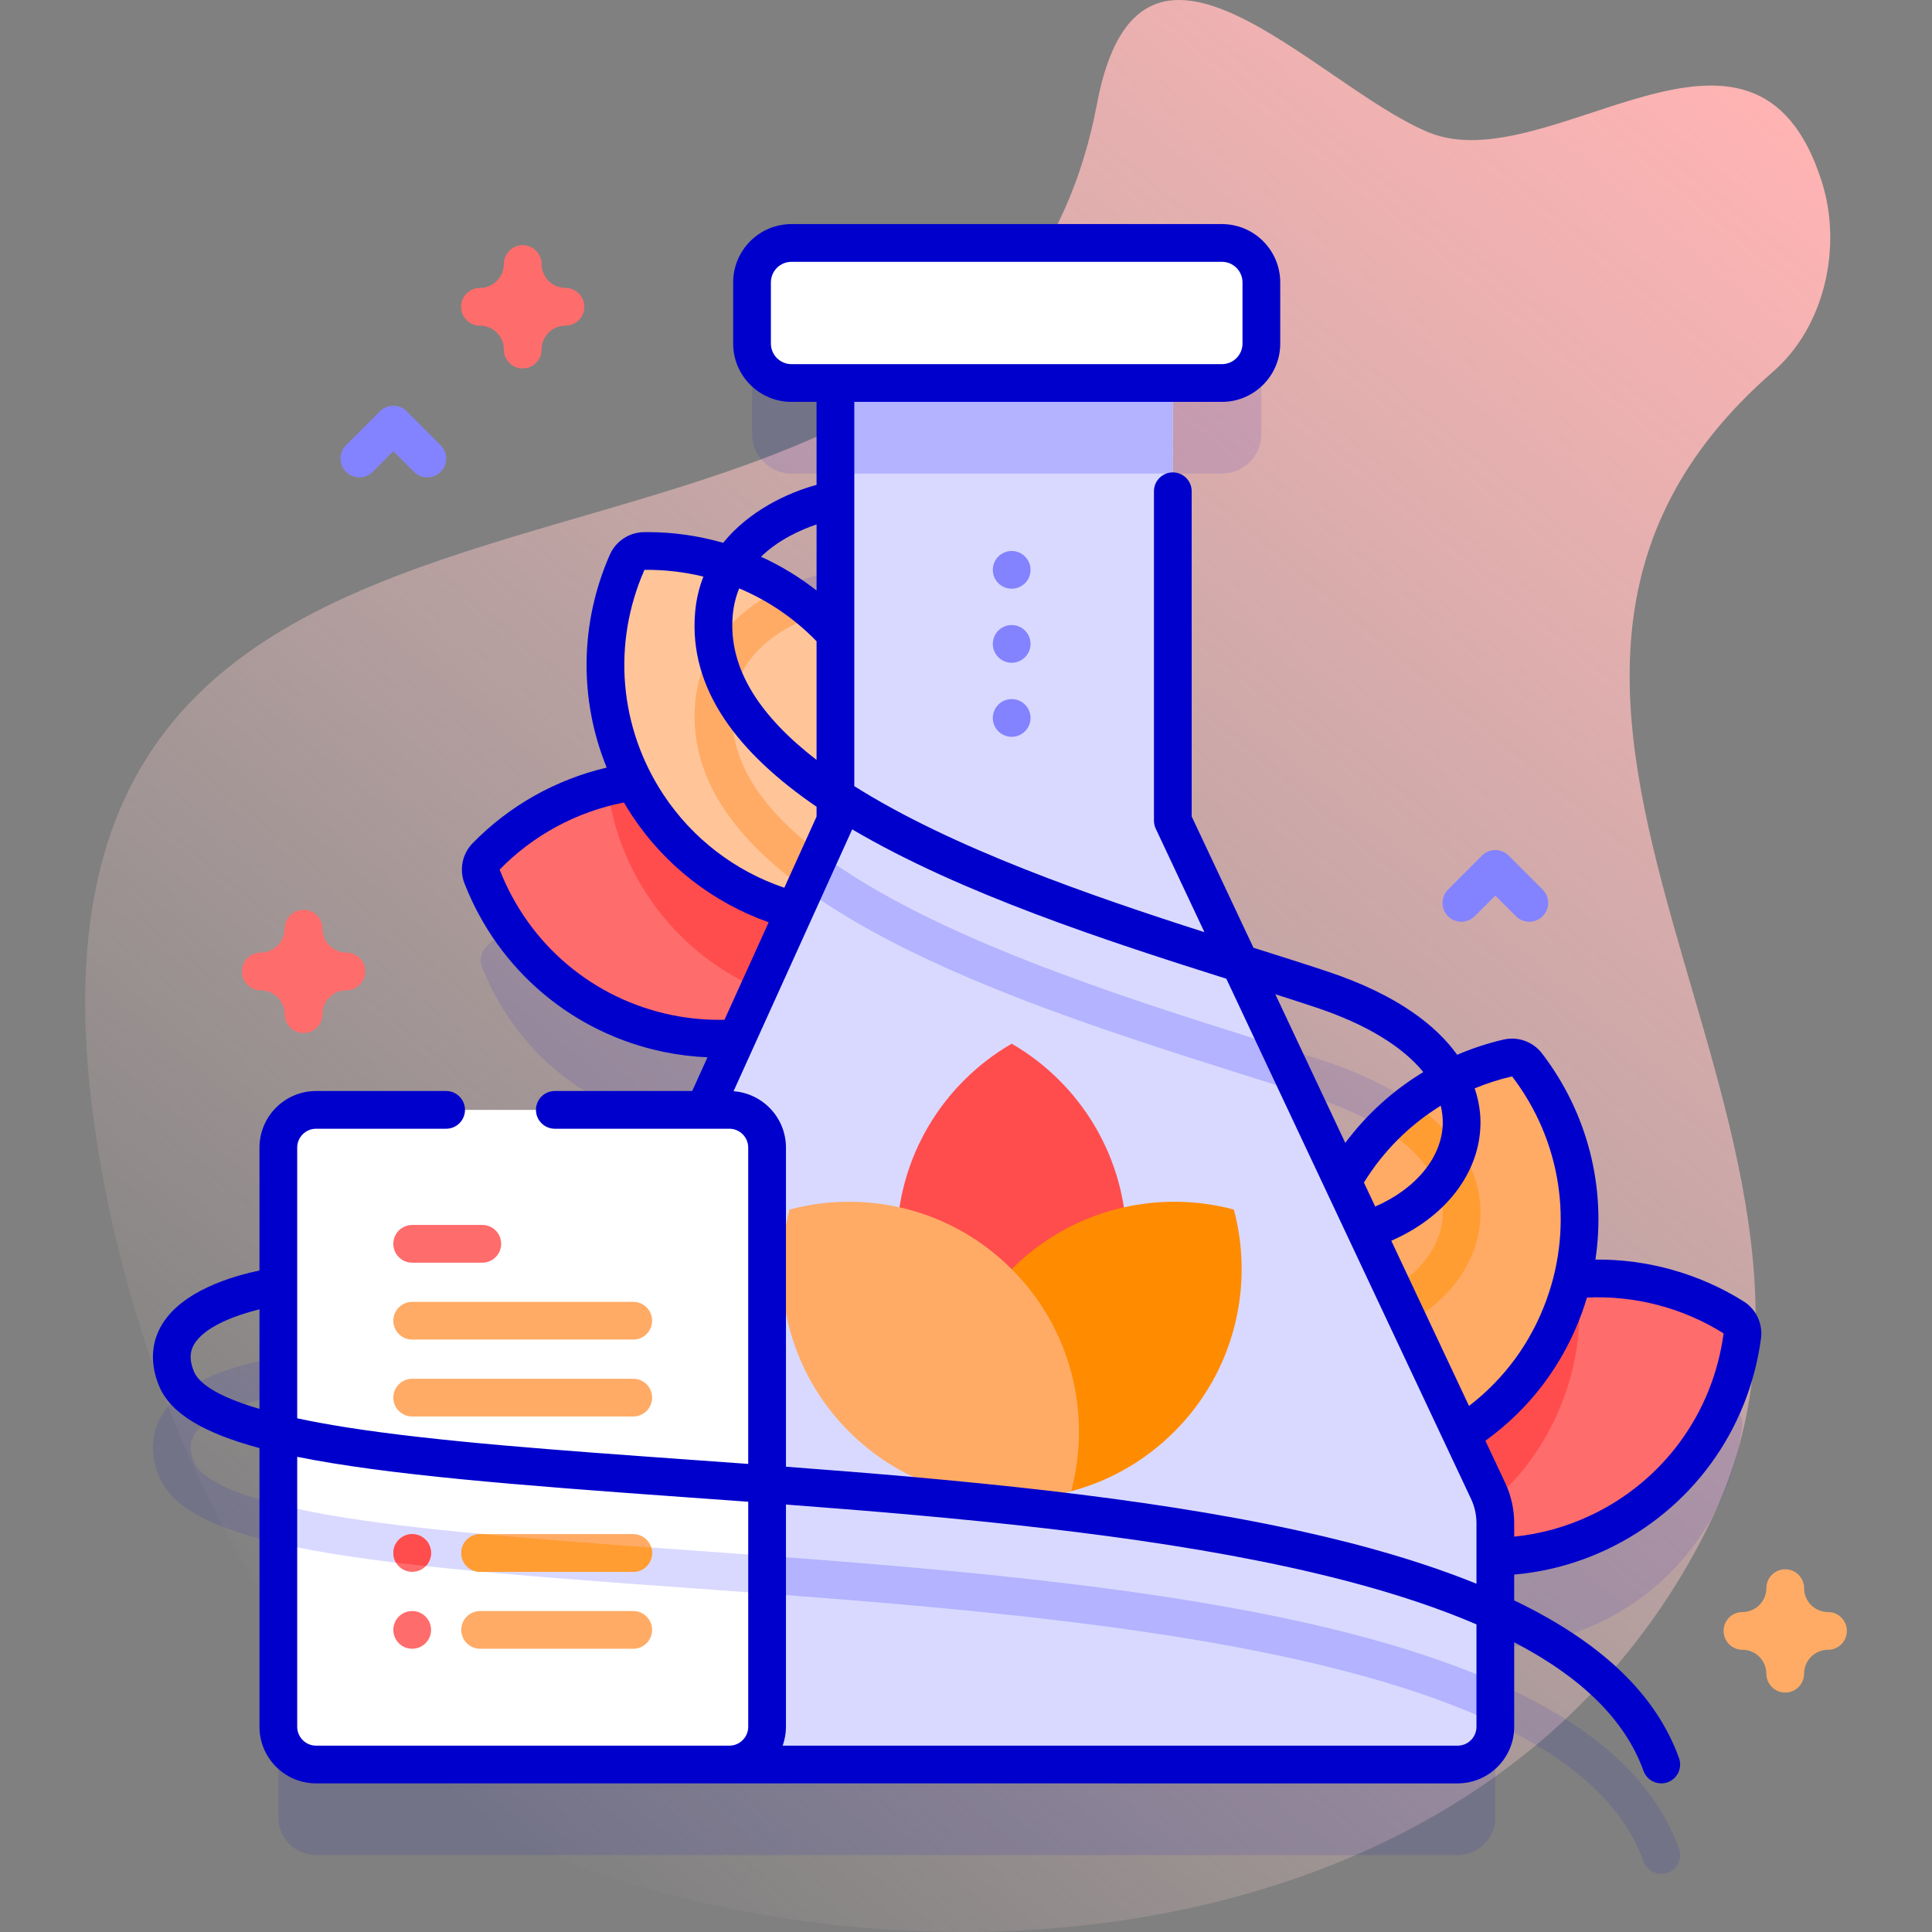 <svg id="Capa_1" enable-background="new 0 0 512 512" height="512" viewBox="0 0 512 512" width="512" xmlns="http://www.w3.org/2000/svg" xmlns:xlink="http://www.w3.org/1999/xlink"><rect x="0" y="0" width="512" height="512" fill="#808080" stroke="none"/><linearGradient id="SVGID_1_" gradientUnits="userSpaceOnUse" x1="109.214" x2="475.492" y1="468.778" y2="32.266"><stop offset="0" stop-color="#ffd9d9" stop-opacity="0"/><stop offset=".998" stop-color="#ffb3b3"/></linearGradient><g><g><path d="m482.78 48.101c-17.871-56.187-72.42.267-104.338-13.089-29.982-12.546-76.39-67.516-87.741-7.451-30.667 162.283-294.892 54.411-265.924 268.85 10.297 76.226 52.209 171.863 130.662 199.069 102.755 35.634 245.361 17.552 298.262-93.047 49.761-104.033-83.315-217.352 16.209-303.96 13.696-11.918 18.371-33.077 12.87-50.372z" fill="url(#SVGID_1_)"/></g><g><g><path d="m423.574 430.158c21.539-10.12 35.222-30.182 38.152-52.135.26-1.947-.645-3.874-2.31-4.917-12.623-7.911-27.69-11.522-42.756-9.968 4.967-20.291.104-41.131-11.969-56.924-1.193-1.561-3.195-2.283-5.11-1.844-3.645.836-7.201 1.986-10.643 3.405-7.875-14.938-27.411-23.066-36.997-26.268-5.944-1.985-12.789-4.147-20.035-6.436-2.021-.638-4.099-1.295-6.217-1.966l-14.88-31.632v-115.971h13.014c5.772 0 10.45-4.679 10.45-10.45v-16.216c0-5.772-4.679-10.45-10.451-10.45h-114.076c-5.772 0-10.451 4.679-10.451 10.45v16.216c0 5.771 4.679 10.45 10.451 10.45h11.655v26.005c-.274 0-.549.008-.828.055-8.955 1.503-24.323 7.593-31.939 20.647-5.835-1.517-11.862-2.264-17.916-2.185-1.964.026-3.739 1.201-4.529 3-7.996 18.199-7.794 39.598 1.83 58.14-15.006 2.052-28.792 9.123-39.187 19.794-1.371 1.407-1.794 3.493-1.082 5.323 8.038 20.637 26.077 36.895 49.398 41.636 6.112 1.242 12.199 1.615 18.133 1.202l-8.615 19.011h-102.908c-5.52 0-10 4.47-10 10v31.815c-.208 0-.414-.01-.626.017-2.371.301-23.371 3.288-30.356 15.313-1.93 3.323-3.604 8.801-.617 16.022 3.378 8.167 14.015 13.638 31.6 17.695v72.617c0 5.53 4.48 10 10 10h66.064c.037 0 .072.005.109.005h236.35c5.52 0 10-4.48 10-10v-24.888c21.071 9.943 34.039 22.066 39.27 36.583.734 2.038 2.656 3.307 4.704 3.306.562 0 1.136-.096 1.695-.297 2.598-.937 3.944-3.801 3.009-6.399-6.486-18-22.555-32.594-48.678-44.094v-9.278c9.17-.179 18.453-2.235 27.292-6.389zm-74.799-139.165c19.297 6.446 27.633 14.669 31.142 21.31-9.856 5.91-18.26 14.349-24.111 24.821l-24.319-51.696c6.244 1.973 12.13 3.843 17.288 5.565zm-140.424-124.355c5.53-3.178 11.021-4.594 13.05-5.044v30.348c-6.579-7.216-14.492-12.734-23.102-16.43 2.367-3.421 5.723-6.387 10.052-8.874zm-156.952 220.838c-1.543-3.732-.728-5.88.021-7.171 3.656-6.31 17.056-9.538 22.339-10.332v28.739c-15.861-3.928-21.065-8.104-22.36-11.236z" fill="#00c" opacity=".1"/><g><g><g><g><g><path d="m423.574 406.158c-22.569 10.604-48.036 7.601-67.142-5.663 1.981-23.182 15.926-44.703 38.495-55.307 21.539-10.12 45.717-7.847 64.49 3.918 1.664 1.043 2.569 2.97 2.31 4.917-2.931 21.953-16.614 42.015-38.153 52.135z" fill="#ff6c6c"/><path d="m414.578 370.06c-6.83 18.93-21.25 32.92-38.6 39.78-6.95-2.04-13.56-5.19-19.55-9.34 1.99-23.19 15.93-44.71 38.5-55.31 7.51-3.53 15.34-5.55 23.16-6.19 1.26 10.16.21 20.77-3.51 31.06z" fill="#ff4d4d"/></g></g><g><g><path d="m414.579 346.058c-8.461 23.457-28.592 39.342-51.481 43.473-14.991-17.793-20.348-42.871-11.888-66.328 8.074-22.387 26.778-37.876 48.372-42.831 1.915-.439 3.917.283 5.11 1.844 13.451 17.594 17.962 41.456 9.887 63.842z" fill="#ffab66"/><path d="m392.348 321.68c-.13 14.64-11.51 27.64-28.97 33.12-.5.16-1.01.23-1.5.23-2.13 0-4.1-1.36-4.77-3.5-.83-2.64.64-5.44 3.27-6.27 13.05-4.09 21.88-13.61 21.97-23.68.04-4.4-1.77-13.86-15.93-22.63 2.39-2.46 4.97-4.71 7.7-6.75 9.78 6.64 18.35 16.25 18.23 29.48z" fill="#ff9d33"/></g></g></g><g><g><g><path d="m177.147 273.917c24.437 4.967 48.472-3.972 63.899-21.377-7.406-22.056-26.044-39.67-50.481-44.637-23.321-4.741-46.276 3.185-61.735 19.055-1.371 1.407-1.794 3.493-1.082 5.324 8.039 20.637 26.078 36.894 49.399 41.635z" fill="#ff6c6c"/><g><path d="m241.048 252.54c-5.34 6.02-11.71 11.03-18.77 14.8-19.83-1.66-38.75-12.05-50.6-29.95-5.95-8.98-9.46-18.86-10.7-28.87 9.4-2.35 19.46-2.68 29.59-.62 24.43 4.97 43.07 22.58 50.48 44.64z" fill="#ff4d4d"/></g></g></g><g><g><path d="m171.677 213.394c13.767 20.792 37.083 31.466 60.3 30.068 10.359-20.833 9.635-46.466-4.132-67.258-13.139-19.843-34.974-30.47-57.127-30.179-1.964.026-3.739 1.201-4.529 3-8.91 20.275-7.651 44.527 5.488 64.369z" fill="#ffc599"/><path d="m234.678 237.25c-.79 2.11-1.69 4.18-2.7 6.21-2.19.13-4.39.16-6.58.07-25.52-15.15-43.24-33.82-41.18-57.31 1.36-15.58 12.27-25.09 22.79-30.2 3.31 2.03 6.46 4.36 9.41 6.99-2.37.81-5.21 1.98-8.07 3.63-8.65 4.97-13.42 11.85-14.17 20.45-1.73 19.79 15.85 36.39 40.5 50.16z" fill="#ffab66"/></g></g></g><g><g><g><g><path d="m396.281 403.635v53.98c0 5.52-4.48 10-10 10h-236.35c-5.52 0-10-4.48-10-10v-56.03c0-2.85.61-5.66 1.78-8.25l79.69-175.86v-134.53h89.41v134.53l83.57 177.65c1.25 2.66 1.9 5.57 1.9 8.51z" fill="#d9d9ff"/><g><path d="m344.768 289.67c-4.88-1.59-10.25-3.29-15.87-5.06-36.78-11.62-85.21-26.91-115.69-49.06l4.24-9.35c29.21 21.95 79.58 37.86 114.46 48.87 2.4.76 4.75 1.5 7.04 2.23z" fill="#b3b3ff"/></g><g><path d="m396.278 445.81v10.92c-14.37-6.79-32.52-12.55-54.56-17.38-48.34-10.57-107.6-14.81-159.88-18.56-15.15-1.08-29.13-2.11-41.91-3.19v-9.99c13.51 1.13 27.89 2.16 42.62 3.21 52.62 3.77 112.26 8.03 161.31 18.76 20.58 4.5 38.03 9.9 52.42 16.23z" fill="#b3b3ff"/></g><path d="m221.401 82.945h89.41v42.56h-89.41z" fill="#b3b3ff"/><path d="m323.825 101.502h-114.079c-5.772 0-10.451-4.679-10.451-10.451v-16.216c0-5.772 4.679-10.451 10.451-10.451h114.079c5.772 0 10.451 4.679 10.451 10.451v16.216c0 5.772-4.679 10.451-10.451 10.451z" fill="#fff"/></g></g></g><g><g><path d="m298.571 329.373c0 22.555-12.254 42.248-30.461 52.786-18.215-10.539-30.469-30.232-30.469-52.786 0-22.555 12.254-42.248 30.469-52.786 18.207 10.539 30.461 30.231 30.461 52.786z" fill="#ff4d4d"/><g><path d="m311.201 379.406c-15.949 15.949-38.538 21.209-58.865 15.787-5.428-20.332-.168-42.922 15.781-58.871s38.538-21.209 58.871-15.78c5.422 20.325.162 42.915-15.787 58.864z" fill="#ff8b00"/><path d="m225.01 379.406c15.949 15.949 38.538 21.209 58.865 15.787 5.428-20.332.168-42.922-15.781-58.871s-38.538-21.209-58.87-15.78c-5.422 20.325-.162 42.915 15.786 58.864z" fill="#ffab66"/></g></g></g></g></g><g><g><path d="m203.288 304.13v153.48c0 5.53-4.48 10-10 10h-109.53c-5.52 0-10-4.47-10-10v-153.48c0-5.53 4.48-10 10-10h109.53c5.52 0 10 4.47 10 10z" fill="#fff"/><g><g><path d="m203.288 412.32v10.02c-7.25-.53-14.41-1.05-21.45-1.55-48.14-3.44-84.41-6.34-108.08-11.8v-10.28c4.9 1.22 10.83 2.41 17.98 3.54 24.01 3.79 56.46 6.11 90.81 8.57 6.81.49 13.73.98 20.74 1.5z" fill="#d9d9ff"/></g></g></g><g><g><g><path d="m127.818 334.623h-18.583c-2.761 0-5-2.239-5-5s2.239-5 5-5h18.583c2.761 0 5 2.239 5 5s-2.239 5-5 5z" fill="#ff6c6c"/></g><g><g><path d="m167.818 355.005h-58.583c-2.761 0-5-2.239-5-5s2.239-5 5-5h58.583c2.761 0 5 2.239 5 5s-2.239 5-5 5z" fill="#ffab66"/></g><g><path d="m167.818 375.386h-58.583c-2.761 0-5-2.239-5-5s2.239-5 5-5h58.583c2.761 0 5 2.239 5 5s-2.239 5-5 5z" fill="#ffab66"/></g></g></g><g><path d="m167.818 416.556h-40.583c-2.761 0-5-2.239-5-5s2.239-5 5-5h40.583c2.761 0 5 2.239 5 5s-2.239 5-5 5z" fill="#ffab66"/><circle cx="109.235" cy="411.556" fill="#ff6c6c" r="5"/><path d="m114.238 411.56c0 1.35-.54 2.58-1.41 3.48-2.7-.3-5.33-.6-7.88-.91-.45-.75-.71-1.63-.71-2.57 0-2.77 2.24-5 5-5s5 2.23 5 5z" fill="#ff4d4d"/><circle cx="109.235" cy="431.938" fill="#ff6c6c" r="5"/></g><g><path d="m167.818 436.938h-40.583c-2.761 0-5-2.239-5-5s2.239-5 5-5h40.583c2.761 0 5 2.239 5 5s-2.239 5-5 5z" fill="#ffab66"/></g></g></g><path d="m462.073 344.873c-11.76-7.371-25.488-11.204-39.268-11.071 2.874-19.179-2.057-38.821-14.133-54.604-2.371-3.127-6.376-4.579-10.214-3.701-4.241.975-8.345 2.344-12.291 4.033-5.468-7.608-15.604-15.802-34.225-22.021-5.87-1.96-12.62-4.094-19.765-6.35l-16.369-34.795v-86.174c0-2.762-2.238-5-5-5s-5 2.238-5 5v87.29c0 .736.162 1.463.476 2.129l12.902 27.426c-29.934-9.59-66.839-22.301-92.788-38.699v-101.834h97.428c8.52 0 15.45-6.932 15.45-15.451v-16.216c0-8.52-6.931-15.45-15.45-15.45h-114.08c-8.52 0-15.45 6.931-15.45 15.45v16.216c0 8.52 6.931 15.451 15.45 15.451h6.652v21.992c-7.758 2.109-17.91 6.908-24.753 15.36-6.454-1.852-13.19-2.84-20.038-2.84-.32 0-.645.002-.966.007-3.906.06-7.449 2.407-9.031 5.988-8 18.21-8.145 38.466-.823 56.417-13.425 3.133-25.859 10.104-35.531 20.036-2.737 2.796-3.589 6.967-2.167 10.633 8.99 23.079 28.827 39.799 53.064 44.726 3.753.762 7.544 1.214 11.338 1.377l-4.047 8.931h-36.408c-2.762 0-5 2.238-5 5s2.238 5 5 5h46.252c2.757 0 5 2.243 5 5v83.825c-5.301-.386-10.553-.762-15.735-1.133-34.354-2.459-66.803-4.781-90.819-8.573-4.872-.769-9.169-1.567-12.97-2.382v-71.736c0-2.757 2.243-5 5-5h34.463c2.762 0 5-2.238 5-5s-2.238-5-5-5h-34.463c-8.271 0-15 6.729-15 15v32.581c-7.14 1.468-20.651 5.377-25.988 14.565-1.93 3.323-3.604 8.801-.617 16.022 3.045 7.362 11.991 12.533 26.605 16.453v73.865c0 8.271 6.729 15 15 15l302.515.005c8.271 0 15-6.729 15-15v-22.402c18.13 9.458 29.47 20.765 34.272 34.093.734 2.038 2.656 3.307 4.704 3.306.562 0 1.136-.096 1.695-.297 2.598-.937 3.944-3.801 3.009-6.399-6.062-16.823-20.494-30.67-43.681-41.798v-6.844c8.439-.739 16.637-2.935 24.427-6.592 22.385-10.522 37.704-31.458 40.979-56.002.519-3.88-1.29-7.731-4.611-9.813zm-257.778-253.822v-16.216c0-3.005 2.445-5.45 5.45-5.45h114.08c3.005 0 5.45 2.445 5.45 5.45v16.216c0 3.006-2.445 5.451-5.45 5.451h-114.08c-3.005 0-5.45-2.445-5.45-5.451zm196.423 194.207c12.971 16.953 16.395 39.049 9.157 59.105-4.094 11.343-11.157 20.999-20.572 28.225l-20.596-43.779c14.411-6.268 23.519-18.043 23.638-31.133.021-2.271-.273-5.504-1.541-9.25 3.192-1.317 6.502-2.388 9.914-3.168zm-18.371 12.327c-.082 8.979-7.126 17.508-17.906 22.155l-2.987-6.35c5.121-8.333 12.125-15.284 20.358-20.365.368 1.498.549 3.02.535 4.56zm-33.572-30.592c13.218 4.415 22.931 10.345 28.417 17.119-8.023 4.842-15.055 11.219-20.679 18.774l-18.536-39.401c3.833 1.223 7.47 2.397 10.798 3.508zm-154.596-103.899c.231-2.641.836-5.02 1.716-7.164 7.65 3.219 14.637 7.96 20.503 14.012v31.442c-14.494-11.167-23.48-23.879-22.219-38.29zm22.219-24.114v17.515c-4.547-3.575-9.496-6.572-14.729-8.952 4.631-4.493 10.453-7.119 14.729-8.563zm-45.614 12.04c5.311-.068 10.554.553 15.621 1.786-1.118 2.859-1.888 5.988-2.188 9.417-1.803 20.607 11.625 37.51 32.181 51.577v2.6l-8.545 18.859c-13.074-4.417-24.335-13.038-32.006-24.63-11.77-17.771-13.669-40.051-5.063-59.609zm7.36 118.001c-20.889-4.246-37.986-18.659-45.733-38.572 8.899-9.138 20.493-15.365 32.941-17.772.686 1.172 1.401 2.333 2.157 3.475 8.717 13.17 21.427 23.042 36.198 28.26l-11.708 25.84c-4.624.105-9.271-.301-13.855-1.231zm-126.745 94.455c-1.543-3.732-.728-5.88.021-7.171 2.773-4.786 11.152-7.798 17.345-9.321v26.385c-11.996-3.518-16.218-7.116-17.366-9.893zm27.365 94.139v-71.542c23.657 4.777 58.21 7.51 103.075 10.721 5.414.387 10.906.781 16.449 1.186v59.635c0 2.757-2.243 5-5 5h-109.524c-2.757 0-5-2.243-5-5zm312.514.005c0 2.757-2.243 5-5 5h-178.867c.557-1.568.877-3.248.877-5.005v-58.895c45.148 3.394 93.089 7.807 133.43 16.632 19.563 4.28 36.045 9.311 49.561 15.131v27.137zm-47.423-52.037c-41.194-9.011-89.861-13.465-135.566-16.891v-84.563c0-7.897-6.137-14.372-13.89-14.944l31.443-69.397c28.941 17.076 67.747 29.656 99.149 39.587l64.862 137.872c.933 1.985 1.426 4.192 1.426 6.384v16.074c-13.379-5.431-29.164-10.127-47.424-14.122zm77.598-3.949c-6.446 3.026-13.214 4.888-20.175 5.597v-3.601c0-3.651-.821-7.329-2.376-10.639l-5.258-11.177c11.81-8.514 20.635-20.199 25.637-34.056.465-1.288.886-2.585 1.275-3.887 12.659-.605 25.397 2.701 36.215 9.487-2.823 21.161-16.026 39.208-35.318 48.276z" fill="#00c"/></g><g fill="#8383ff"><circle cx="268.106" cy="151.018" r="5"/><circle cx="268.106" cy="170.642" r="5"/><circle cx="268.106" cy="190.265" r="5"/></g><path d="m172.818 411.56c0 2.76-2.24 5-5 5h-40.58c-.49 0-.95-.07-1.4-.2 0 0-.01 0-.02 0-2.07-.62-3.58-2.53-3.58-4.8 0-2.77 2.24-5 5-5h.86c13.88 1.29 28.92 2.42 44.51 3.55.14.46.21.95.21 1.45z" fill="#ff9d33"/></g><g><path d="m80.444 273.772c-2.762 0-5-2.238-5-5 0-3.492-2.842-6.333-6.334-6.333-2.762 0-5-2.238-5-5s2.238-5 5-5c3.492 0 6.334-2.841 6.334-6.333 0-2.762 2.238-5 5-5s5 2.238 5 5c0 3.492 2.841 6.333 6.333 6.333 2.762 0 5 2.238 5 5s-2.238 5-5 5c-3.492 0-6.333 2.841-6.333 6.333 0 2.762-2.238 5-5 5z" fill="#ff6c6c"/></g><g><path d="m138.523 97.635c-2.762 0-5-2.238-5-5 0-3.492-2.841-6.333-6.333-6.333-2.762 0-5-2.238-5-5s2.238-5 5-5c3.492 0 6.333-2.842 6.333-6.334 0-2.762 2.238-5 5-5s5 2.238 5 5c0 3.492 2.842 6.334 6.334 6.334 2.762 0 5 2.238 5 5s-2.238 5-5 5c-3.492 0-6.334 2.841-6.334 6.333 0 2.761-2.239 5-5 5z" fill="#ff6c6c"/></g><g><path d="m473.104 448.542c-2.762 0-5-2.238-5-5 0-3.492-2.841-6.333-6.333-6.333-2.762 0-5-2.238-5-5s2.238-5 5-5c3.492 0 6.333-2.842 6.333-6.334 0-2.762 2.238-5 5-5s5 2.238 5 5c0 3.492 2.842 6.334 6.334 6.334 2.762 0 5 2.238 5 5s-2.238 5-5 5c-3.492 0-6.334 2.841-6.334 6.333 0 2.762-2.239 5-5 5z" fill="#ffab66"/></g><g><path d="m113.235 126.516c-1.279 0-2.56-.488-3.535-1.465l-5.465-5.464-5.465 5.464c-1.951 1.953-5.119 1.953-7.07 0-1.953-1.952-1.953-5.118 0-7.07l9-9c1.951-1.953 5.119-1.953 7.07 0l9 9c1.953 1.952 1.953 5.118 0 7.07-.976.976-2.256 1.465-3.535 1.465z" fill="#8383ff"/></g><g><path d="m405.278 244.272c-1.279 0-2.56-.488-3.535-1.465l-5.465-5.464-5.465 5.464c-1.951 1.953-5.119 1.953-7.07 0-1.953-1.952-1.953-5.118 0-7.07l9-9c1.951-1.953 5.119-1.953 7.07 0l9 9c1.953 1.952 1.953 5.118 0 7.07-.975.977-2.255 1.465-3.535 1.465z" fill="#8383ff"/></g></g></g></svg>